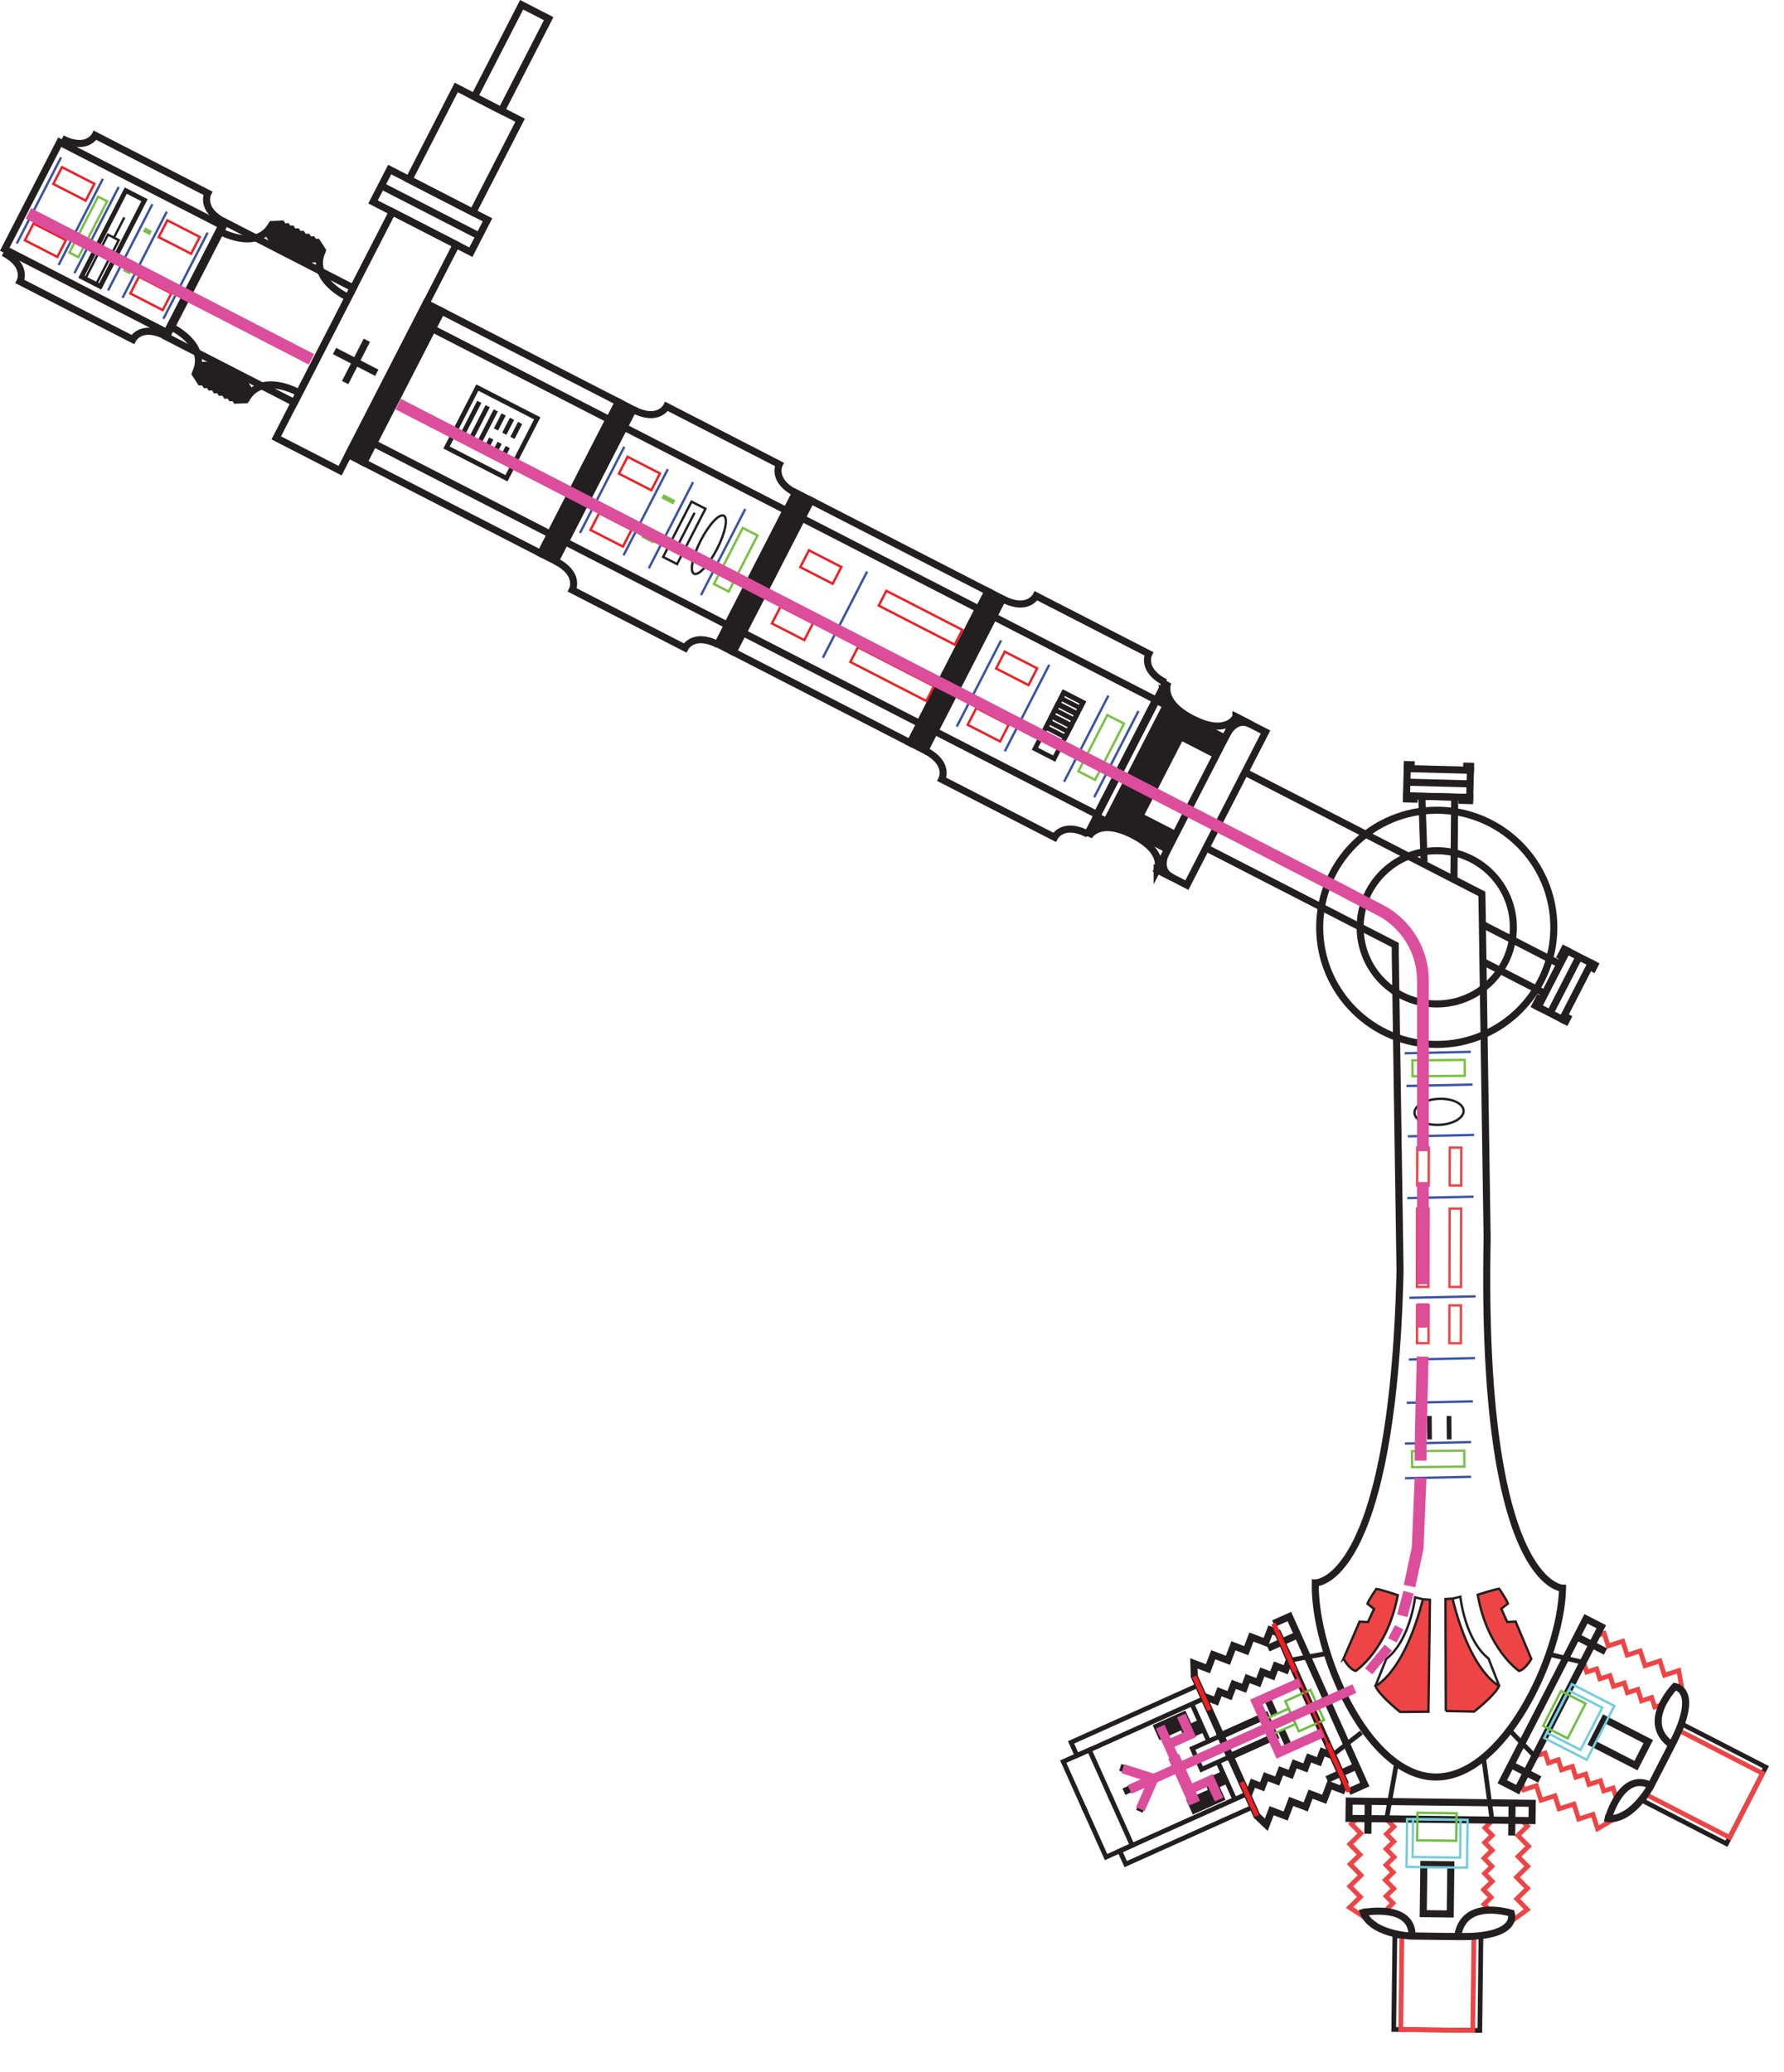 <?xml version="1.0" encoding="UTF-8"?>
<svg xmlns="http://www.w3.org/2000/svg" viewBox="0 0 757.13 879.24">
  <defs>
    <style>
      .cls-1, .cls-2, .cls-3, .cls-4, .cls-5, .cls-6, .cls-7, .cls-8, .cls-9, .cls-10, .cls-11, .cls-12, .cls-13, .cls-14, .cls-15, .cls-16, .cls-17, .cls-18, .cls-19, .cls-20, .cls-21, .cls-22, .cls-23 {
        stroke-miterlimit: 10;
      }

      .cls-1, .cls-2, .cls-5, .cls-7, .cls-11, .cls-13, .cls-19 {
        stroke: #231f20;
      }

      .cls-1, .cls-3, .cls-4, .cls-5, .cls-6, .cls-8, .cls-10, .cls-11, .cls-12, .cls-14, .cls-15, .cls-16, .cls-17, .cls-18, .cls-20, .cls-21, .cls-22, .cls-23 {
        fill: none;
      }

      .cls-2 {
        fill: #ef4445;
      }

      .cls-3, .cls-4 {
        stroke: #ef4445;
      }

      .cls-3, .cls-6, .cls-8, .cls-11, .cls-13, .cls-20 {
        stroke-width: 2px;
      }

      .cls-5, .cls-16, .cls-19 {
        stroke-width: 3px;
      }

      .cls-6 {
        stroke: #ec068d;
      }

      .cls-7, .cls-9, .cls-13, .cls-19 {
        fill: #231f20;
      }

      .cls-8, .cls-12 {
        stroke: #ed2024;
      }
    
      .cls-9, .cls-14, .cls-21, .cls-23 {
        <!-- laser color -->
        stroke: #dc4d9b;
      }
      .cls-23 {
        <!-- laser color -->
        <!-- base: 2.5 -->
        stroke-width: 4.5;
      }
      .cls-9, .cls-14 {
        <!-- laser color -->
        <!-- base: 3 -->
        stroke-width: 5;
      }
      .cls-21 {
        <!-- laser color -->
        <!-- base: 2 -->
        stroke-width: 4;
      }
      

      

      .cls-10 {
        stroke: #6fbe44;
      }

      .cls-15 {
        stroke: #3953a5;
      }

      .cls-16, .cls-17 {
        stroke: #72cddd;
      }

      .cls-18, .cls-20 {
        stroke: #7ac143;
      }

      .cls-22 {
        stroke: #3c54a4;
      }

      
    </style>
  </defs>
  <g id="Layer_7" data-name="Layer 7">
    <path class="cls-5" d="M528.33,327.63l93.96,48.27,6.62,3.4,.17,10.13,2.06,136c-2.91,147.95,32.01,148.45,32.01,148.45-.62,28.98-25.23,80.75-54.21,80.13-28.98-.62-51.35-53.4-50.73-82.37,0,0,32.78,1.29,35.97-132.24l-2.04-135.71v-2.69s-80.31-41.25-80.31-41.25"/>
    <path class="cls-19" d="M524.52,304.13l.59,.3,5.7,2.93c-6.91-3.55-10.47,4.94-10.47,4.94l4.18-8.17Z"/>
    <path class="cls-19" d="M491.09,369.06l.59,.3,5.7,2.93c-6.91-3.55-2.08-11.39-2.08-11.39l-4.21,8.16Z"/>
    <path class="cls-5" d="M147.83,126.23s-17.21-7.77-10.87-20.11"/>
    <path class="cls-5" d="M127.02,166.74s-16.33-9.48-22.78,3.07"/>
    <polygon class="cls-5" points="128.75 106.59 130.59 103.02 134.6 102.83 136.77 106.2 134.93 109.77 130.93 109.96 128.75 106.59"/>
    <polygon class="cls-5" points="122.26 103.22 124.1 99.66 128.1 99.46 130.28 102.83 128.44 106.4 124.44 106.6 122.26 103.22"/>
    <polygon class="cls-5" points="124.6 104.46 126.43 100.89 130.44 100.69 132.61 104.07 130.78 107.63 126.77 107.83 124.6 104.46"/>
    <polygon class="cls-5" points="126.73 105.55 128.56 101.98 132.57 101.79 134.74 105.16 132.91 108.73 128.9 108.92 126.73 105.55"/>
    <polygon class="cls-5" points="120.16 102.18 122 98.61 126.01 98.42 128.18 101.79 126.34 105.35 122.34 105.55 120.16 102.18"/>
    <polygon class="cls-5" points="117.89 100.98 119.73 97.41 123.73 97.22 125.91 100.59 124.07 104.16 120.06 104.35 117.89 100.98"/>
    <polygon class="cls-5" points="115.87 99.97 117.7 96.4 121.71 96.21 123.88 99.58 122.05 103.15 118.04 103.34 115.87 99.97"/>
    <polygon class="cls-5" points="113.67 98.84 115.5 95.27 119.51 95.08 121.68 98.45 119.85 102.02 115.84 102.21 113.67 98.84"/>
    <polygon class="cls-5" points="98.02 166.43 99.85 162.86 103.86 162.67 106.03 166.04 104.2 169.61 100.19 169.8 98.02 166.43"/>
    <polygon class="cls-5" points="91.53 163.06 93.36 159.5 97.37 159.3 99.54 162.67 97.71 166.24 93.7 166.44 91.53 163.06"/>
    <polygon class="cls-5" points="93.86 164.29 95.7 160.73 99.7 160.53 101.87 163.91 100.04 167.47 96.03 167.67 93.86 164.29"/>
    <polygon class="cls-5" points="95.99 165.39 97.83 161.82 101.83 161.63 104.01 165 102.17 168.57 98.17 168.76 95.99 165.39"/>
    <polygon class="cls-5" points="89.43 162.02 91.26 158.45 95.27 158.26 97.44 161.63 95.61 165.19 91.6 165.39 89.43 162.02"/>
    <polygon class="cls-5" points="87.16 160.82 88.99 157.25 93 157.06 95.17 160.43 93.34 164 89.33 164.19 87.16 160.82"/>
    <polygon class="cls-5" points="85.13 159.81 86.97 156.24 90.97 156.05 93.15 159.42 91.31 162.99 87.3 163.18 85.13 159.81"/>
    <polygon class="cls-5" points="82.93 158.68 84.77 155.11 88.77 154.92 90.95 158.29 89.11 161.86 85.11 162.05 82.93 158.68"/>
    <path class="cls-5" d="M92.82,97.88s16.34,9.47,22.68-2.88"/>
    <path class="cls-5" d="M72.01,138.38s17.22,7.76,10.77,20.31"/>
  </g>
  <g id="Layer_9" data-name="Layer 9">
    <rect class="cls-5" x="477.61" y="332.79" width="73.03" height="14.11" transform="translate(1051.35 37.84) rotate(117.19)"/>
    <rect class="cls-7" x="505.94" y="305.07" width="9.99" height="16.03" transform="translate(1022.9 1.69) rotate(117.19)"/>
    <rect class="cls-7" x="485.55" y="345.61" width="9.1" height="16.03" transform="translate(1028.61 79.28) rotate(117.19)"/>
    <path class="cls-5" d="M524.54,304.14s-3.92,8.31-18.45,.84c-14.53-7.47-10.34-15.63-10.34-15.63l-4.2,8.17,8.23,4.23-4.6-5.07-.53-3.16-2.15,4.01,3.7,1.41-2.39-3.26,.28,2.27,2.75,1.48"/>
    <path class="cls-5" d="M491.03,369.36s4.25-7.59-10.28-15.05-18.73,.7-18.73,.7"/>
    <polygon class="cls-7" points="468.75 348.14 494.09 298.81 500.31 302.01 506.09 304.98 480.75 354.3 468.75 348.14"/>
    <polyline class="cls-5" points="474.07 350.87 465.42 346.43 488.58 301.34 490.76 297.1 499.06 301.37"/>
    <line class="cls-5" x1="494.95" y1="288.94" x2="461.22" y2="354.59"/>
    <polyline class="cls-5" points="462.76 352.95 466.4 346.93 472.03 350.79 468.51 349.71 467.2 350.11 466.49 350.6 465.41 350.97 464.64 351.52 464.1 351.8 465 349.87 466.23 348.73 467.3 347.94 468.5 349.18 465.83 350.03"/>
    <rect class="cls-5" x="329.11" y="221.56" width="72.24" height="84.42" transform="translate(766.74 59.44) rotate(117.19)"/>
    <rect class="cls-5" x="337.91" y="221.14" width="54.67" height="84.42" transform="translate(766.39 58.82) rotate(117.19)"/>
    <rect class="cls-5" x="101.51" y="129.56" width="107.82" height="30.47" transform="translate(355.24 72.72) rotate(117.19)"/>
    <rect class="cls-5" x="174.88" y="66.13" width="15.44" height="46.68" transform="translate(345.63 -32.06) rotate(117.19)"/>
    <line class="cls-5" x1="203.36" y1="100.14" x2="161.84" y2="78.81"/>
    <rect class="cls-5" x="175.19" y="48.35" width="43.9" height="30.47" transform="translate(343.79 -82.71) rotate(117.19)"/>
    <rect class="cls-5" x="195.14" y="18.04" width="43.9" height="12.9" transform="translate(338.07 -157.41) rotate(117.19)"/>
  </g>
  <g id="Layer_8" data-name="Layer 8">
    <circle class="cls-5" cx="609.76" cy="393.48" r="32.51"/>
    <circle class="cls-5" cx="609.76" cy="393.48" r="49.69"/>
    <rect class="cls-5" x="416.23" y="264.92" width="54.67" height="77.33" transform="translate(916.3 47.78) rotate(117.19)"/>
    <path class="cls-5" d="M494.6,289.63c-10.55-5.42-7.05-12.23-7.05-12.23l-47.84-24.58s-3.5,6.81-14.05,1.39"/>
    <path class="cls-5" d="M461.59,353.88c-10.55-5.42-14.05,1.39-14.05,1.39l-47.84-24.58s3.5-6.81-7.05-12.23"/>
    <rect class="cls-19" x="369.76" y="281.16" width="72.24" height="7" transform="translate(844.56 53.71) rotate(117.19)"/>
    <rect class="cls-19" x="288.14" y="239.25" width="72.24" height="7" transform="translate(688.35 65.26) rotate(117.19)"/>
    <rect class="cls-5" x="172.29" y="141.2" width="72.24" height="84.42" transform="translate(466.8 81.85) rotate(117.19)"/>
    <rect class="cls-5" x="181.09" y="140.78" width="54.67" height="84.42" transform="translate(466.45 81.23) rotate(117.19)"/>
    <rect class="cls-5" x="259.41" y="184.57" width="54.67" height="77.33" transform="translate(616.35 70.19) rotate(117.19)"/>
    <path class="cls-5" d="M337.79,209.27c-10.55-5.42-7.05-12.23-7.05-12.23l-47.84-24.58s-3.5,6.81-14.05,1.39"/>
    <path class="cls-5" d="M304.78,273.53c-10.55-5.42-14.05,1.39-14.05,1.39l-47.84-24.58s3.5-6.81-7.05-12.23"/>
    <rect class="cls-19" x="212.95" y="200.8" width="72.24" height="7" transform="translate(544.62 76.12) rotate(117.19)"/>
    <rect class="cls-19" x="131.32" y="158.89" width="72.24" height="7" transform="translate(388.41 87.66) rotate(117.19)"/>
    <rect class="cls-5" x="82.92" y="102.03" width="54.67" height="61.05" transform="translate(278.56 95.06) rotate(117.19)"/>
    <rect class="cls-5" x="22.55" y="62.04" width="51.05" height="77.33" transform="translate(159.62 103.96) rotate(117.19)"/>
    <path class="cls-5" d="M95.27,94.22c-10.55-5.42-7.05-12.23-7.05-12.23l-47.84-24.58s-3.5,6.81-14.05,1.39"/>
    <path class="cls-5" d="M70.39,142.65c-10.55-5.42-14.05,1.39-14.05,1.39L8.49,119.47s3.5-6.81-7.05-12.23"/>
    <g>
      <polyline class="cls-5" points="629.48 408.09 655.66 421.54 662.04 409.13 628.84 392.07"/>
      <rect class="cls-5" x="650.61" y="412.14" width="26.83" height="11.58" transform="translate(1339.2 18.28) rotate(117.19)"/>
      <line class="cls-5" x1="670.15" y1="406" x2="657.89" y2="429.86"/>
      <rect class="cls-5" x="662.06" y="403.85" width="3.25" height="1.3" transform="translate(1326.77 -.98) rotate(117.19)"/>
      <rect class="cls-5" x="651.28" y="424.83" width="3.25" height="1.3" transform="translate(1329.72 39.17) rotate(117.19)"/>
      <rect class="cls-5" x="675.04" y="409.19" width="1.62" height="1.3" transform="translate(1349.24 -4.03) rotate(117.19)"/>
      <rect class="cls-5" x="663.52" y="431.61" width="1.62" height="1.3" transform="translate(1352.4 38.88) rotate(117.19)"/>
    </g>
    <g>
      <line class="cls-5" x1="597.08" y1="331.9" x2="623.9" y2="332.61"/>
      <g>
        <polyline class="cls-5" points="617.04 373.79 617.37 338.22 603.42 337.86 604.39 365.7"/>
        <rect class="cls-5" x="597.08" y="326.47" width="26.83" height="11.58" transform="translate(8.9 -15.86) rotate(1.5)"/>
        <rect class="cls-5" x="596.91" y="337.73" width="3.25" height="1.3" transform="translate(9.06 -15.55) rotate(1.5)"/>
        <rect class="cls-5" x="620.49" y="338.35" width="3.25" height="1.3" transform="translate(9.09 -16.17) rotate(1.5)"/>
        <rect class="cls-5" x="597.26" y="324.45" width="1.62" height="1.3" transform="translate(8.71 -15.54) rotate(1.5)"/>
        <rect class="cls-5" x="622.46" y="325.11" width="1.62" height="1.3" transform="translate(8.74 -16.2) rotate(1.5)"/>
      </g>
    </g>
  </g>
  <g id="Layer_19" data-name="Layer 19">
    <g id="Layer_27" data-name="Layer 27">
      <rect class="cls-11" x="705.11" y="737.12" width="36.54" height="39.7" transform="translate(1727.26 459.45) rotate(117.19)"/>
      <line class="cls-11" x1="672.37" y1="705.5" x2="656.69" y2="701.74"/>
      <line class="cls-11" x1="651" y1="744.85" x2="639.97" y2="733.45"/>
    </g>
    <g id="Layer_24" data-name="Layer 24">
      <polyline class="cls-3" points="714.19 718.84 712.47 708.85 706.4 710.81 704.46 704.76 698.13 706.79 696.11 700.51 690.57 702.29 688.68 696.4 682.52 698.38 680.79 693 677.63 694.02 671.97 705.03 673.4 709.48 677.62 708.13 678.98 712.36 683.27 710.98 684.75 715.56 689.33 714.09 690.66 718.25 695.09 716.83 696.65 721.69 700.97 720.3 702.26 724.3 706.48 722.95"/>
      <polyline class="cls-3" points="689.38 769.33 678 775.96 676.05 769.89 670 771.83 667.96 765.5 661.69 767.52 659.91 761.98 654.02 763.87 652.04 757.71 646.66 759.44 645.64 756.27 651.3 745.26 655.75 743.83 657.11 748.05 661.34 746.69 662.72 750.99 667.31 749.51 668.78 754.09 672.94 752.76 674.36 757.18 679.22 755.62 680.61 759.94 684.6 758.66 685.96 762.88"/>
      <rect class="cls-3" x="707.84" y="736.69" width="30.57" height="40.28" transform="translate(1726.76 459.49) rotate(117.19)"/>
    </g>
    <g id="Layer_25" data-name="Layer 25">
      <path class="cls-5" d="M711.35,715.03s-15.86,15.6-1.82,25.41"/>
      <path class="cls-5" d="M682.5,771.7s5.66-20.61,18.23-14.06"/>
    </g>
    <g id="Layer_20" data-name="Layer 20">
      <rect class="cls-5" x="681.89" y="728.85" width="11.46" height="20.87" transform="translate(1659.43 465.49) rotate(117.19)"/>
      <rect class="cls-5" x="619.72" y="719.42" width="77.69" height="7.34" transform="translate(1602.69 467.75) rotate(117.19)"/>
      <line class="cls-5" x1="681.38" y1="700.76" x2="669.14" y2="694.47"/>
      <line class="cls-5" x1="653.48" y1="755.07" x2="641.24" y2="748.78"/>
      <path class="cls-5" d="M710.14,715.53s12.26,.22-.71,25.09l-8.91,17.34s-8.71,15.96-19.5,13.49"/>
    </g>
    <g id="Layer_21" data-name="Layer 21">
      <rect class="cls-17" x="657.4" y="720.46" width="25.68" height="20.29" transform="translate(1626.38 468.32) rotate(117.19)"/>
      <rect class="cls-17" x="658.16" y="721.82" width="20.18" height="16.05" transform="translate(1622.8 468.98) rotate(117.19)"/>
    </g>
    <g id="Layer_23" data-name="Layer 23">
      <rect class="cls-10" x="655.57" y="721.69" width="16.62" height="11.69" transform="translate(1614.4 469.5) rotate(117.19)"/>
    </g>
  </g>
  <g id="Layer_29" data-name="Layer 29">
    <line class="cls-5" x1="545.61" y1="700.28" x2="568.45" y2="751.18"/>
    <rect class="cls-11" x="473.93" y="772.97" width="59.14" height="6.12" transform="translate(1280.57 1277.91) rotate(155.83)"/>
    <polyline class="cls-11" points="459.84 766.66 469.41 787.98 480.5 783 470.95 761.73"/>
    <line class="cls-11" x1="524.01" y1="763.47" x2="516.91" y2="747.64"/>
    <rect class="cls-7" x="511.93" y="753.47" width="8.25" height="4.74" transform="translate(1296.34 1234.16) rotate(155.83)"/>
    <rect class="cls-7" x="504.65" y="760.66" width="14.22" height="5.94" transform="translate(1291.3 1250.8) rotate(155.83)"/>
    <line class="cls-13" x1="511.74" y1="756.28" x2="504.48" y2="759.54"/>
    <!-- <line class="cls-6" x1="499.68" y1="748.84" x2="507.87" y2="767.09"/> -->
    <line class="cls-12" x1="498.88" y1="747.05" x2="499.68" y2="748.84"/>
    <rect class="cls-11" x="453.26" y="726.91" width="59.14" height="6.12" transform="translate(1222.18 1198.28) rotate(155.83)"/>
    <polyline class="cls-11" points="460.81 768.8 451.24 747.49 462.33 742.51 471.87 763.78"/>
    <polyline class="cls-11" points="518.03 736.54 505.99 741.94 509.95 750.77 521.99 745.37"/>
    <line class="cls-11" x1="505.84" y1="722.99" x2="512.95" y2="738.82"/>
    <rect class="cls-7" x="502.13" y="731.63" width="8.25" height="4.74" transform="translate(1268.65 1196.4) rotate(155.83)"/>
    <rect class="cls-7" x="490.48" y="729.07" width="14.22" height="5.94" transform="translate(1251.27 1196.2) rotate(155.83)"/>
    <line class="cls-19" x1="493.3" y1="734.62" x2="502.22" y2="754.49"/>
    <line class="cls-13" x1="503.05" y1="736.94" x2="495.8" y2="740.19"/>
    <!-- <line class="cls-6" x1="505.5" y1="761.8" x2="500.6" y2="750.89"/> -->
    <polyline class="cls-5" points="500.14 749.87 485.08 756.62 476.99 760.25"/>
    <polyline class="cls-5" points="483.56 768.56 489.64 754.58 475.45 749.93"/>
    <line class="cls-11" x1="565.07" y1="745.05" x2="577.8" y2="735.15"/>
    <polyline class="cls-5" points="533.42 770.48 537.41 774.27 539.68 768.31 545.62 770.57 547.98 764.36 554.14 766.7 556.21 761.27 562 763.47 564.3 757.42 569.58 759.43 570.76 756.32 565.69 745.02 561.32 743.36 559.74 747.5 555.59 745.92 553.98 750.14 549.48 748.43 547.77 752.92 543.69 751.37 542.04 755.71 537.26 753.9 535.65 758.14 531.73 756.65 529.65 762.11"/>
    <polyline class="cls-5" points="538.56 731.34 541.02 736.82 521.99 745.37 519.52 739.88"/>
    <polyline class="cls-5" points="562.67 720.38 579.2 757.22 572.51 760.22"/>
    <line class="cls-5" x1="563.15" y1="755.04" x2="575.7" y2="749.41"/>
    <polyline class="cls-16" points="537.52 731.81 542.79 743.57 561.31 735.26"/>
    <polyline class="cls-10" points="558.56 722.42 561.89 729.84 551.22 734.63 547.89 727.21"/>
    <polyline class="cls-10" points="547.89 727.21 549.81 731.49 539.46 736.14 537.52 731.81"/>
    <line class="cls-5" x1="544.05" y1="734.57" x2="547.2" y2="741.59"/>
    <line class="cls-11" x1="546.9" y1="704.56" x2="562.76" y2="701.63"/>
    <polyline class="cls-5" points="506.86 711.3 506.68 705.8 512.65 708.07 514.91 702.13 521.12 704.49 523.46 698.33 528.9 700.4 531.1 694.62 537.15 696.92 539.16 691.64 542.26 692.82 547.33 704.12 545.67 708.49 541.53 706.91 539.95 711.07 535.73 709.46 534.02 713.96 529.52 712.25 527.97 716.34 523.62 714.68 521.81 719.46 517.56 717.84 516.07 721.76 510.61 719.68"/>
    <polyline class="cls-5" points="539.52 733.48 537.06 728 518.03 736.54 520.49 742.02"/>
    <polyline class="cls-5" points="563.74 722.75 547.21 685.92 540.51 688.92"/>
    <line class="cls-5" x1="538.16" y1="699.36" x2="550.71" y2="693.72"/>
    <polyline class="cls-16" points="538.48 733.95 533.2 722.19 551.71 713.88"/>
    <polyline class="cls-10" points="559.48 724.47 556.15 717.04 545.48 721.83 548.81 729.26"/>
    <polyline class="cls-10" points="548.81 729.26 546.89 724.97 536.54 729.62 538.48 733.95"/>
    <line class="cls-5" x1="540.75" y1="727.23" x2="537.61" y2="720.21"/>
    <line class="cls-5" x1="519.66" y1="739.82" x2="533.71" y2="771.13"/>
    <line class="cls-5" x1="520.62" y1="741.96" x2="506.57" y2="710.65"/>
    <line class="cls-12" x1="556.05" y1="723.54" x2="563.35" y2="739.82"/>
    <line class="cls-8" x1="572.51" y1="760.22" x2="563.35" y2="739.82"/>
    <line class="cls-8" x1="533.42" y1="770.48" x2="526.98" y2="756.14"/>
    <line class="cls-12" x1="556.97" y1="725.6" x2="549.67" y2="709.32"/>
    <line class="cls-8" x1="540.51" y1="688.92" x2="549.67" y2="709.32"/>
    <line class="cls-8" x1="506.86" y1="711.3" x2="513.3" y2="725.65"/>
  </g>
  <g id="Layer_36" data-name="Layer 36">
    <path class="cls-2" d="M613.6,726.01l12,.24s8.89-6.83,10.63-10.94c0,0-11.88-5.12-19.79-37l-2.98,.19,.14,47.51Z"/>
    <path class="cls-1" d="M616.45,678.31l3.33-.79s1.81,18.13,11.96,26.24l4.49,11.54"/>
    <path class="cls-2" d="M649.88,703.88s-2.44,4.5-5.2,5.13c0,0-13.44-9.06-17.54-32.34,0,0,7.26-2.34,9.13-2.54,0,0,3.18,4.71,3.7,6.29l-2.82,2.2,2.53,5.62,3.54-.19,6.65,15.82Z"/>
    <path class="cls-2" d="M606.24,726.31l-12,.11s-8.82-6.93-10.52-11.05c0,0,11.93-4.99,20.17-36.79l2.98,.22-.63,47.5Z"/>
    <path class="cls-1" d="M603.89,678.59l-3.32-.82s-1.99,18.11-12.23,26.12l-4.61,11.49"/>
    <path class="cls-2" d="M570.2,703.81s2.39,4.52,5.15,5.19c0,0,13.54-8.92,17.87-32.16,0,0-7.24-2.42-9.11-2.63,0,0-3.23,4.68-3.77,6.26l2.8,2.23-2.59,5.59-3.54-.22-6.82,15.75Z"/>
    <rect class="cls-4" x="609.52" y="559.49" width="16.07" height="4.89" transform="translate(1181 -54.25) rotate(90.14)"/>
    <rect class="cls-4" x="595.8" y="559.46" width="16.07" height="4.89" transform="translate(1167.21 -40.56) rotate(90.14)"/>
    <rect class="cls-4" x="609.68" y="492.56" width="16.07" height="4.89" transform="translate(1114.23 -121.51) rotate(90.14)"/>
    <rect class="cls-4" x="595.87" y="492.53" width="16.07" height="4.89" transform="translate(1100.35 -107.73) rotate(90.14)"/>
    <rect class="cls-4" x="601.02" y="527.02" width="33.23" height="4.89" transform="translate(1148.6 -86.88) rotate(90.14)"/>
    <rect class="cls-4" x="587.21" y="526.99" width="33.23" height="4.89" transform="translate(1134.72 -73.1) rotate(90.14)"/>
    <rect class="cls-18" x="599.43" y="449.82" width="22.2" height="6.76" transform="translate(1225.54 900.31) rotate(179.43)"/>
    <rect class="cls-18" x="599.26" y="615.64" width="22.2" height="6.76" transform="translate(1226.84 1231.95) rotate(179.43)"/>
    <line class="cls-22" x1="624.2" y1="446.31" x2="596.13" y2="446.92"/>
  </g>
  <g id="Layer_37" data-name="Layer 37">
    <line class="cls-22" x1="624.94" y1="460.19" x2="596.87" y2="460.79"/>
    <line class="cls-22" x1="625.61" y1="481.56" x2="597.54" y2="482.17"/>
    <line class="cls-22" x1="625.37" y1="507.77" x2="597.3" y2="508.37"/>
    <line class="cls-22" x1="626.23" y1="550.06" x2="598.16" y2="550.67"/>
    <line class="cls-22" x1="625.99" y1="576.27" x2="597.92" y2="576.87"/>
    <line class="cls-22" x1="625.09" y1="594.61" x2="597.02" y2="595.22"/>
    <line class="cls-22" x1="624.33" y1="611.9" x2="596.26" y2="612.51"/>
    <line class="cls-22" x1="624.35" y1="626.62" x2="596.28" y2="627.23"/>
    <line class="cls-11" x1="606.71" y1="610.75" x2="606.61" y2="600.82"/>
    <line class="cls-11" x1="615.03" y1="610.75" x2="614.94" y2="600.82"/>
    <ellipse class="cls-1" cx="610.72" cy="471.8" rx="10.43" ry="5.52" transform="translate(-22.38 30.48) rotate(-2.81)"/>
  </g>
  <g id="Layer_38" data-name="Layer 38">
    <rect class="cls-12" x="427.44" y="275.87" width="8.02" height="15.46" transform="translate(880.87 29.44) rotate(117.19)"/>
    <rect class="cls-12" x="387.13" y="243.98" width="7.06" height="36.26" transform="translate(802.33 34.4) rotate(117.19)"/>
    <rect class="cls-12" x="344.34" y="232.87" width="8.02" height="15.46" transform="translate(721.54 40.7) rotate(117.19)"/>
    <rect class="cls-12" x="415.39" y="299.77" width="8.02" height="15.46" transform="translate(884.56 74.98) rotate(117.19)"/>
    <rect class="cls-12" x="375.08" y="267.88" width="7.06" height="36.26" transform="translate(806.03 79.94) rotate(117.19)"/>
    <rect class="cls-12" x="332.29" y="256.76" width="8.02" height="15.46" transform="translate(725.24 86.23) rotate(117.19)"/>
    <rect class="cls-12" x="267.37" y="193.19" width="8.02" height="15.46" transform="translate(574.1 51.35) rotate(117.19)"/>
    <rect class="cls-12" x="255.32" y="217.09" width="8.02" height="15.46" transform="translate(577.8 96.89) rotate(117.19)"/>
    <rect class="cls-12" x="72.06" y="92.85" width="8.02" height="15.46" transform="translate(200.29 78.88) rotate(117.19)"/>
    <rect class="cls-12" x="60.01" y="116.74" width="8.02" height="15.46" transform="translate(203.99 124.42) rotate(117.19)"/>
    <rect class="cls-12" x="27.33" y="70.29" width="8.02" height="15.46" transform="translate(115.05 85.8) rotate(117.19)"/>
    <rect class="cls-12" x="15.28" y="94.19" width="8.02" height="15.46" transform="translate(118.75 131.34) rotate(117.19)"/>
    <line class="cls-15" x1="445.31" y1="282.07" x2="426.45" y2="318.78"/>
    <line class="cls-15" x1="483.18" y1="301.69" x2="464.39" y2="338.27"/>
    <line class="cls-15" x1="451.61" y1="331.7" x2="470.4" y2="295.13"/>
    <line class="cls-15" x1="424.85" y1="271.73" x2="406.05" y2="308.3"/>
    <line class="cls-15" x1="368.01" y1="242.53" x2="349.22" y2="279.1"/>
    <line class="cls-15" x1="264.94" y1="189.57" x2="246.15" y2="226.15"/>
    <line class="cls-15" x1="283.43" y1="199.07" x2="264.63" y2="235.64"/>
    <line class="cls-15" x1="294.14" y1="204.58" x2="275.35" y2="241.15"/>
    <line class="cls-15" x1="316.3" y1="215.96" x2="297.5" y2="252.53"/>
    <line class="cls-15" x1="88.11" y1="98.72" x2="69.32" y2="135.3"/>
    <line class="cls-15" x1="70.78" y1="89.82" x2="51.99" y2="126.39"/>
    <line class="cls-15" x1="45.87" y1="123.25" x2="64.66" y2="86.67"/>
    <line class="cls-15" x1="25.91" y1="66.77" x2="7.12" y2="103.34"/>
    <line class="cls-15" x1="43.66" y1="75.88" x2="24.87" y2="112.46"/>
    <line class="cls-15" x1="50.38" y1="79.34" x2="31.59" y2="115.92"/>
    <line class="cls-5" x1="141.97" y1="148.94" x2="159.92" y2="158.17"/>
    <line class="cls-5" x1="146.48" y1="162.33" x2="155.7" y2="144.38"/>
    <rect class="cls-11" x="194.46" y="169.4" width="28.59" height="28.59" transform="translate(467.54 81.95) rotate(117.19)"/>
    <line class="cls-11" x1="203.42" y1="170.51" x2="194.85" y2="187.19"/>
    <line class="cls-11" x1="206.96" y1="172.36" x2="198.4" y2="189.04"/>
    <line class="cls-11" x1="210.41" y1="174.13" x2="201.84" y2="190.81"/>
    <line class="cls-11" x1="208.49" y1="186.09" x2="205.18" y2="192.52"/>
    <line class="cls-11" x1="213.75" y1="175.85" x2="210.48" y2="182.21"/>
    <line class="cls-11" x1="212.04" y1="187.92" x2="208.73" y2="194.37"/>
    <line class="cls-11" x1="217.29" y1="177.7" x2="214.03" y2="184.04"/>
    <line class="cls-11" x1="215.49" y1="189.69" x2="212.17" y2="196.14"/>
    <line class="cls-11" x1="220.74" y1="179.47" x2="217.48" y2="185.81"/>
    <rect class="cls-11" x="27.39" y="96.74" width="41.12" height="8.94" transform="translate(159.89 104.8) rotate(117.19)"/>
    <line class="cls-1" x1="52.77" y1="92.24" x2="48.27" y2="101.01"/>
    <rect class="cls-1" x="32.76" y="107.5" width="21.06" height="5.16" transform="translate(160.99 121.89) rotate(117.19)"/>
    <rect class="cls-11" x="436.03" y="303.29" width="26.76" height="9.17" transform="translate(928.63 48.83) rotate(117.19)"/>
    <rect class="cls-11" x="451.67" y="293.74" width="5.3" height="9.17" transform="translate(927.29 30.55) rotate(117.19)"/>
    <rect class="cls-11" x="453.6" y="292.56" width="2.65" height="9.17" transform="translate(927.12 28.3) rotate(117.19)"/>
    <rect class="cls-11" x="449.11" y="298.72" width="5.3" height="9.17" transform="translate(927.99 40.09) rotate(117.19)"/>
    <rect class="cls-11" x="451.04" y="297.54" width="2.65" height="9.17" transform="translate(927.82 37.83) rotate(117.19)"/>
    <rect class="cls-11" x="446.58" y="303.76" width="5.3" height="9.17" transform="translate(928.78 49.67) rotate(117.19)"/>
    <rect class="cls-11" x="448.51" y="302.58" width="2.65" height="9.17" transform="translate(928.61 47.42) rotate(117.19)"/>
    <rect class="cls-18" x="453.92" y="313.16" width="26.85" height="7.95" transform="translate(962.99 46.37) rotate(117.19)"/>
    <line class="cls-20" x1="281.14" y1="210.57" x2="286.17" y2="213.16"/>
    <line class="cls-20" x1="272.62" y1="227.14" x2="277.66" y2="229.73"/>
    <rect class="cls-18" x="298.86" y="233.99" width="26.75" height="7.03" transform="translate(666.18 68.31) rotate(117.19)"/>
    <rect class="cls-18" x="24.14" y="94.12" width="26.65" height="4.3" transform="translate(140.21 106.95) rotate(117.19)"/>
    <line class="cls-20" x1="61.12" y1="97.41" x2="64.05" y2="98.91"/>
    <line class="cls-20" x1="52.56" y1="114.08" x2="55.48" y2="115.58"/>
    <rect class="cls-1" x="277.21" y="222.75" width="26.39" height="6.65" transform="translate(624.2 71.09) rotate(117.19)"/>
    <ellipse class="cls-1" cx="300.86" cy="231.14" rx="13.83" ry="3.9" transform="translate(-42.22 393.12) rotate(-62.81)"/>
    <line class="cls-1" x1="294.77" y1="217.58" x2="286.2" y2="234.25"/>
    <rect class="cls-11" x="591.73" y="821.66" width="36.54" height="39.7" transform="translate(1209.83 1690.29) rotate(-179.31)"/>
    <line class="cls-11" x1="633.3" y1="772.89" x2="629.67" y2="746.18"/>
    <line class="cls-11" x1="588.55" y1="771.32" x2="592.83" y2="747.36"/>
    <polyline class="cls-3" points="640.02 816.27 648.19 810.27 643.73 805.71 648.28 801.27 643.63 796.52 648.35 791.91 644.29 787.75 648.72 783.42 644.2 778.79 648.24 774.85 645.92 772.47 633.54 772.32 630.19 775.59 633.29 778.76 630.1 781.86 633.26 785.09 629.81 788.46 633.17 791.9 630.05 794.95 633.29 798.28 629.64 801.84 632.81 805.09 629.81 808.02 632.9 811.2"/>
    <polyline class="cls-3" points="583.76 816.59 572.75 809.37 577.31 804.91 572.88 800.37 577.63 795.72 573.03 791 577.19 786.94 572.87 782.51 577.5 777.99 573.55 773.95 575.93 771.63 588.31 771.78 591.58 775.12 588.41 778.22 591.51 781.4 588.28 784.55 591.65 788 588.2 791.36 591.26 794.48 587.93 797.73 591.5 801.38 588.25 804.56 591.18 807.56 588.01 810.66"/>
    <rect class="cls-3" x="594.72" y="821.07" width="30.57" height="40.28" transform="translate(1209.84 1689.71) rotate(-179.31)"/>
    <path class="cls-5" d="M642.16,812.02s-21.04-7.23-23.55,9.71"/>
    <path class="cls-5" d="M578.57,811.49s20.97-4.13,20.72,10.04"/>
    <rect class="cls-5" x="604.14" y="791.18" width="11.46" height="20.87" transform="translate(1210.05 1610.52) rotate(-179.31)"/>
    <rect class="cls-5" x="572.55" y="764.72" width="77.69" height="7.34" transform="translate(1213.49 1544.07) rotate(-179.31)"/>
    <line class="cls-5" x1="641.56" y1="778.84" x2="641.72" y2="765.08"/>
    <line class="cls-5" x1="580.51" y1="778.1" x2="580.67" y2="764.35"/>
    <path class="cls-5" d="M641.17,811.17s5.27,11.07-22.77,10.56l-19.5-.23s-18.17-.68-20.77-11.43"/>
    <rect class="cls-17" x="597.03" y="772.04" width="25.68" height="20.29" transform="translate(1210.29 1571.65) rotate(-179.31)"/>
    <rect class="cls-17" x="599.58" y="772.03" width="20.18" height="16.05" transform="translate(1209.91 1567.4) rotate(-179.31)"/>
    <rect class="cls-10" x="601.47" y="769.28" width="16.62" height="11.69" transform="translate(1210.2 1557.54) rotate(-179.31)"/>
    
    <g id="laser_TO_CHANGE_COLOR">
      <g>
      <!-- left -->
        
        <!-- right -->
          <g>
          <g id="LASER_BOTTOM">
          <!-- left -->
            
          </g>
          <g id="LASER_TOP">
          <!-- right -->
          </g>
          <g id="LASER_BEAM">
          <!-- middle -->
            
          </g>
          <!-- middle -->
          
          <g id="LASER_TOP-2" data-name="LASER_TOP">
          <!-- middle -->
            
          </g>
        </g>
      </g>
      <!-- left -->


      <!-- left -->
      <line class="cls-23" x1="597.79" y1="675.6" x2="595.15" y2="685.58">
            <animate attributeType="CSS" attributeName="stroke" values='#EF4445;#231F20;#EF4445' dur="1.2" repeatCount="indefinite" />
      </line>
      <line class="cls-21" x1="593.81" y1="690.51" x2="590.94" y2="696.02">
            <animate attributeType="CSS" attributeName="stroke" values='#EF4445;#231F20;#EF4445' dur="1.2" repeatCount="indefinite" />
      </line>
      <line class="cls-21" x1="589.2" y1="699.11" x2="580.86" y2="709.16">
            <animate attributeType="CSS" attributeName="stroke" values='#EF4445;#231F20;#EF4445' dur="1.2" repeatCount="indefinite" />
      </line>
      <path class="cls-14" d="M603.89,488.45v-72.34c0-12.59-7.01-24.13-18.17-29.93-4.43-2.3-8.86-4.6-13.28-6.91l-.28-.2L173.21,173.63l-4.22-2.17">
            <animate attributeType="CSS" attributeName="stroke" values='#EF4445;#231F20;#EF4445' dur="1.2" repeatCount="indefinite" />
      </path>
      <path class="cls-14" d="M603.89,544.9v-43.34">
            <animate attributeType="CSS" attributeName="stroke" values='#EF4445;#231F20;#EF4445' dur="1.2" repeatCount="indefinite" />
      </path>
      <path class="cls-14" d="M603.89,563.32v-10.32">
            <animate attributeType="CSS" attributeName="stroke" values='#EF4445;#231F20;#EF4445' dur="1.2" repeatCount="indefinite" />
      </path>
      <path class="cls-14" d="M602.89,619.77c0-14.84,.61-29.42,.88-44.14">
            <animate attributeType="CSS" attributeName="stroke" values='#EF4445;#231F20;#EF4445' dur="1.2" repeatCount="indefinite" />
      </path>
      <path class="cls-14" d="M598.2,673l3.39-15.8c.04-.16,.06-.33,.07-.5l1.23-29.64">
            <animate attributeType="CSS" attributeName="stroke" values='#EF4445;#231F20;#EF4445' dur="1.2" repeatCount="indefinite" />
      </path>
      <line class="cls-14" x1="132.18" y1="152.48" x2="12.05" y2="90.55">
            <animate attributeType="CSS" attributeName="stroke" values='#EF4445;#231F20;#EF4445' dur="1.2" repeatCount="indefinite" />
      </line>
      <line class="cls-9" x1="506.98" y1="765.11" x2="498.07" y2="745.24">
            <animate attributeType="CSS" attributeName="stroke" values='#EF4445;#231F20;#EF4445' dur="1.2" repeatCount="indefinite" />
      </line>
      <polyline class="cls-21" points="504.48 759.54 513.69 755.41 517.35 763.56">
            <animate attributeType="CSS" attributeName="stroke" values='#EF4445;#231F20;#EF4445' dur="1.2" repeatCount="indefinite" />
      </polyline>
      <line class="cls-21" x1="500.6" y1="750.89" x2="492.42" y2="732.64">
            <animate attributeType="CSS" attributeName="stroke" values='#EF4445;#231F20;#EF4445' dur="1.2" repeatCount="indefinite" />
      </line>
      <polyline class="cls-21" points="495.8 740.19 505.01 736.06 501.35 727.91">
            <animate attributeType="CSS" attributeName="stroke" values='#EF4445;#231F20;#EF4445' dur="1.2" repeatCount="indefinite" />
      </polyline>
      <line class="cls-21" x1="479.4" y1="759.3" x2="574.8" y2="716.49">
            <animate attributeType="CSS" attributeName="stroke" values='#EF4445;#231F20;#EF4445' dur="1.2" repeatCount="indefinite" />
      </line>
      <polyline class="cls-21" points="483.96 767.65 489.64 754.71 476.52 750.47">
            <animate attributeType="CSS" attributeName="stroke" values='#EF4445;#231F20;#EF4445' dur="1.2" repeatCount="indefinite" />
      </polyline>
      <polyline class="cls-21" points="537.52 731.81 542.79 743.57 561.31 735.26">
            <animate attributeType="CSS" attributeName="stroke" values='#EF4445;#231F20;#EF4445' dur="1.2" repeatCount="indefinite" />
      </polyline>
      <polyline class="cls-21" points="538.48 733.95 533.2 722.19 551.71 713.88">
            <animate attributeType="CSS" attributeName="stroke" values='#EF4445;#231F20;#EF4445' dur="1.2" repeatCount="indefinite" />
      </polyline>


      <!-- middle -->
      <!-- <rect class="cls-21" x="597.31" y="821.65" width="24.84" height="39.7" transform="translate(1209.29 1690.28) rotate(-179.31)">
            <animate attributeType="CSS" attributeName="stroke" values='#EF4445;#231F20;#EF4445' dur="1.2" repeatCount="indefinite" />
      </rect>
      <rect class="cls-21" x="588.36" y="861.35" width="42.39" height="5.35" transform="translate(1208.67 1735.33) rotate(-179.31)">
            <animate attributeType="CSS" attributeName="stroke" values='#EF4445;#231F20;#EF4445' dur="1.2" repeatCount="indefinite" />
      </rect>
      <line class="cls-21" x1="609.9" y1="753.45" x2="608.93" y2="879.24">
            <animate attributeType="CSS" attributeName="stroke" values='#EF4445;#231F20;#EF4445' dur="1.2" repeatCount="indefinite" />
      </line>
      <line class="cls-14" x1="610.44" y1="626.92" x2="609.89" y2="755.34">
            <animate attributeType="CSS" attributeName="stroke" values='#EF4445;#231F20;#EF4445' dur="1.2" repeatCount="indefinite" />
      </line>
      <line class="cls-14" x1="610.47" y1="575.63" x2="610.45" y2="619.8">
            <animate attributeType="CSS" attributeName="stroke" values='#EF4445;#231F20;#EF4445' dur="1.2" repeatCount="indefinite" />
      </line>
      <line class="cls-14" x1="610.48" y1="553.69" x2="610.48" y2="564.38">
            <animate attributeType="CSS" attributeName="stroke" values='#EF4445;#231F20;#EF4445' dur="1.2" repeatCount="indefinite" />
      </line>
      <line class="cls-14" x1="610.51" y1="500.76" x2="610.49" y2="545.83">
            <animate attributeType="CSS" attributeName="stroke" values='#EF4445;#231F20;#EF4445' dur="1.2" repeatCount="indefinite" />
      </line>
      <polyline class="cls-14" points="610.55 430.44 610.53 472.92 610.53 479.27 610.52 488.26">
            <animate attributeType="CSS" attributeName="stroke" values='#EF4445;#231F20;#EF4445' dur="1.2" repeatCount="indefinite" />
      </polyline>
      <path class="cls-14" d="M610.55,430.44v-13.81c0-15.15-8.23-29.1-21.48-36.44l-17.7-9.8L172.42,164.95">
            <animate attributeType="CSS" attributeName="stroke" values='#EF4445;#231F20;#EF4445' dur="1.2" repeatCount="indefinite" />
      </path>
      <line class="cls-14" x1="136.06" y1="145.91" x2="15.51" y2="84.31">
            <animate attributeType="CSS" attributeName="stroke" values='#EF4445;#231F20;#EF4445' dur="1.2" repeatCount="indefinite" />
      </line> -->
        

      <!-- right -->
      <!-- <rect class="cls-21" x="710.84" y="737.35" width="24.84" height="39.7" transform="translate(1727.29 459.91) rotate(117.19)">
            <animate attributeType="CSS" attributeName="stroke" values='#EF4445;#231F20;#EF4445' dur="1.2" repeatCount="indefinite" />
      </rect>
      <rect class="cls-21" x="722.14" y="764.74" width="42.39" height="5.35" transform="translate(1765.62 456.93) rotate(117.19)">
            <animate attributeType="CSS" attributeName="stroke" values='#EF4445;#231F20;#EF4445' dur="1.2" repeatCount="indefinite" />
      </rect>

      <line class="cls-21" x1="645.29" y1="717.53" x2="756.67" y2="774.76">
            <animate attributeType="CSS" attributeName="stroke" values='#EF4445;#231F20;#EF4445' dur="1.2" repeatCount="indefinite" />
      </line>
      <line class="cls-21" x1="639.54" y1="708.81" x2="632.19" y2="699.54">
            <animate attributeType="CSS" attributeName="stroke" values='#EF4445;#231F20;#EF4445' dur="1.2" repeatCount="indefinite" />
      </line>
      <line class="cls-21" x1="629.32" y1="696.09" x2="626.38" y2="690.11">
            <animate attributeType="CSS" attributeName="stroke" values='#EF4445;#231F20;#EF4445' dur="1.2" repeatCount="indefinite" />
      </line>
      <line class="cls-23" x1="624.8" y1="685.35" x2="622.95" y2="675.6">
            <animate attributeType="CSS" attributeName="stroke" values='#EF4445;#231F20;#EF4445' dur="1.2" repeatCount="indefinite" />
      </line>

      <path class="cls-14" d="M618.53,619.78c0-14.84-.61-29.42-.88-44.14">
            <animate attributeType="CSS" attributeName="stroke" values='#EF4445;#231F20;#EF4445' dur="1.2" repeatCount="indefinite" />
      </path>
      <path class="cls-14" d="M617.81,488.45l.08-27.74v-44.68h0c0-18.12-10.08-34.73-26.16-43.09l-5.3-2.75">
            <animate attributeType="CSS" attributeName="stroke" values='#EF4445;#231F20;#EF4445' dur="1.2" repeatCount="indefinite" />
      </path>
      <line class="cls-14" x1="617.64" y1="545.17" x2="617.77" y2="501.56">
            <animate attributeType="CSS" attributeName="stroke" values='#EF4445;#231F20;#EF4445' dur="1.2" repeatCount="indefinite" />
      </line>
      <line class="cls-14" x1="617.64" y1="563.24" x2="617.64" y2="553">
            <animate attributeType="CSS" attributeName="stroke" values='#EF4445;#231F20;#EF4445' dur="1.2" repeatCount="indefinite" />
      </line>
      <path class="cls-14" d="M622.2,672.92l-2.71-15.81c-.04-.21-.06-.42-.07-.64l-.63-29.55">
            <animate attributeType="CSS" attributeName="stroke" values='#EF4445;#231F20;#EF4445' dur="1.2" repeatCount="indefinite" />
      </path>
      <line class="cls-14" x1="138.94" y1="140.13" x2="18.56" y2="78.86">
            <animate attributeType="CSS" attributeName="stroke" values='#EF4445;#231F20;#EF4445' dur="1.2" repeatCount="indefinite" />
      </line>
      <polyline class="cls-14" points="586.44 370.27 187.49 164.83 175.77 158.86">
            <animate attributeType="CSS" attributeName="stroke" values='#EF4445;#231F20;#EF4445' dur="1.2" repeatCount="indefinite" />
      </polyline> -->
    </g>

  </g>
</svg>
